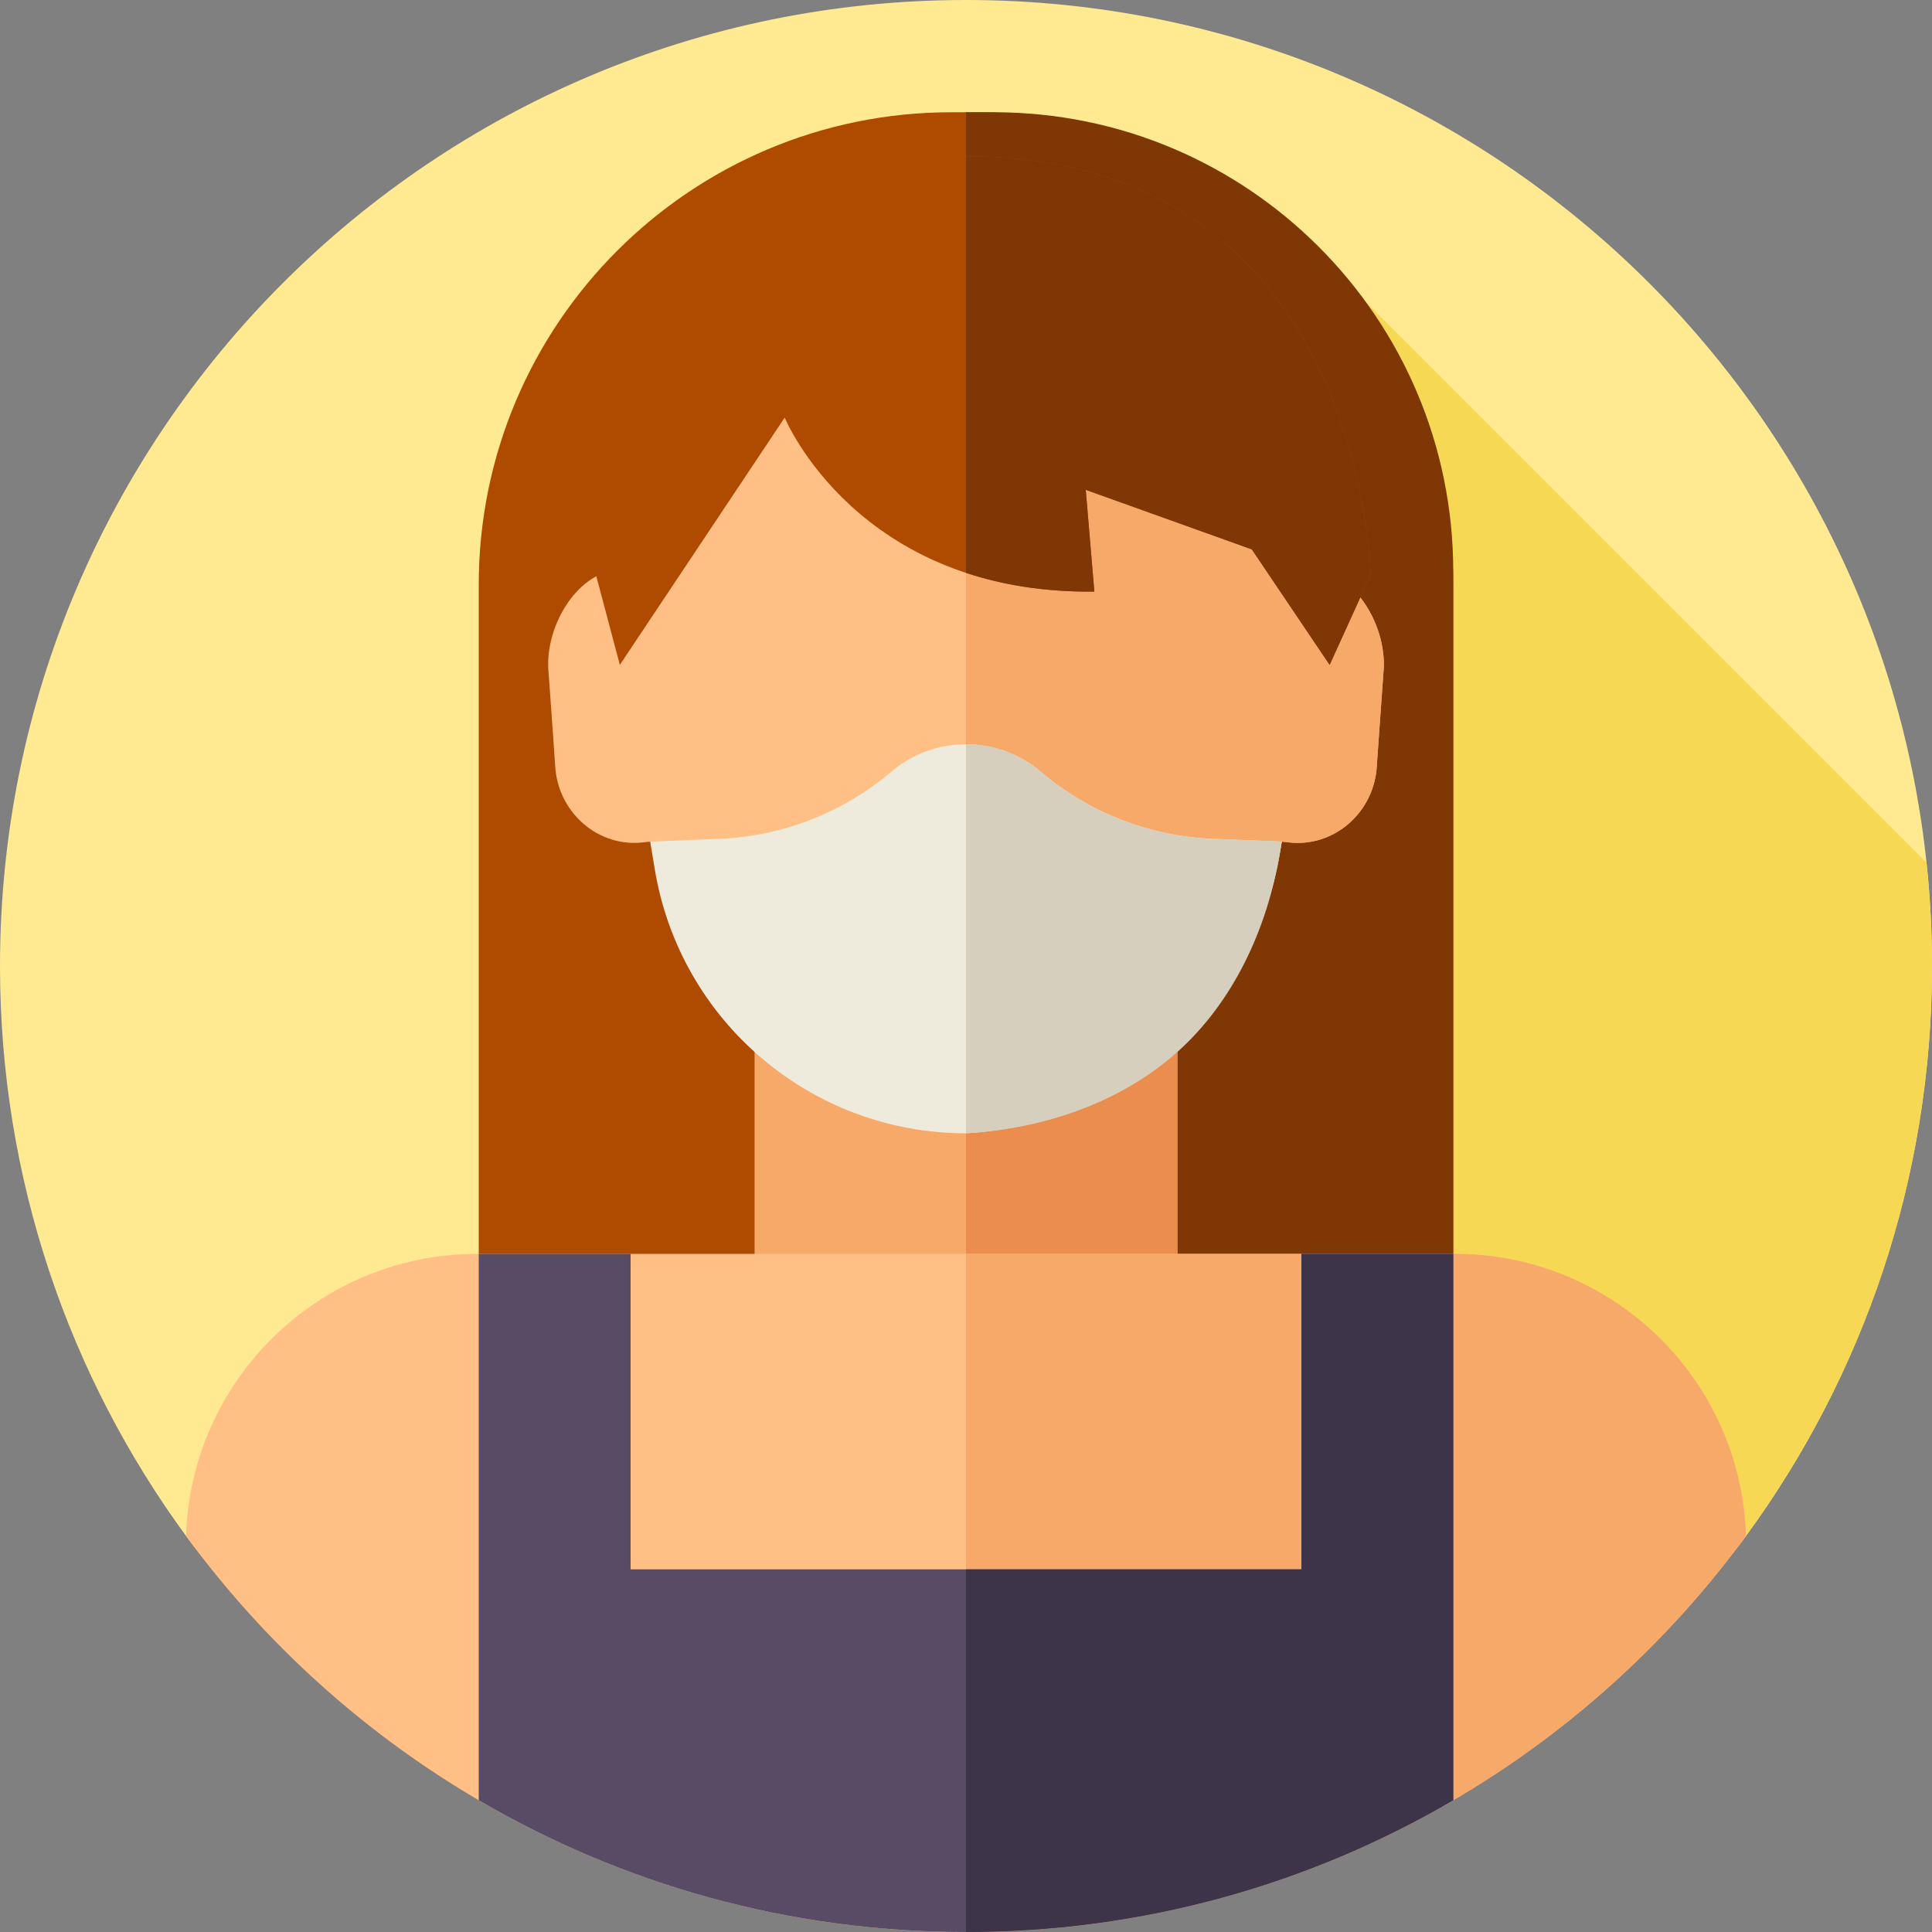 <svg id="Layer_1" enable-background="new 0 0 512 512" height="512" viewBox="0 0 512 512" width="512" xmlns="http://www.w3.org/2000/svg"><rect x="0" y="0" width="512" height="512" fill="#808080" stroke="none"/><g><g><g><path d="m512 256c0 56.5-18.31 108.72-49.31 151.06-46.57 63.62-121.81 39.523-206.69 39.523s-160.12 24.097-206.69-39.523c-31-42.34-49.31-94.56-49.31-151.06 0-141.38 114.62-256 256-256s256 114.62 256 256z" fill="#ffea92"/></g></g><path d="m256 446.583c84.88 0 160.12 24.097 206.69-39.523 31-42.34 49.31-94.56 49.31-151.06 0-9.247-.502-18.376-1.458-27.369l-159.612-159.611-270.463 366.528c45.829 26.466 107.591 11.035 175.533 11.035z" fill="#f7d854"/><g><path d="m385.13 351.329h-258.26v-196.296c0-69.192 56.091-125.283 125.283-125.283h7.693c69.192 0 125.284 56.091 125.284 125.283z" fill="#af4b00"/><path d="m385.127 151.464v199.865h-129.127v-321.579h7.413c67.221 0 121.714 54.494 121.714 121.714z" fill="#7f3706"/><path d="m199.97 260.488h112.06v118.84h-112.06z" fill="#f7a969"/><path d="m256 260.491h56.03v118.84h-56.03z" fill="#ea8d4e"/><path d="m385.54 332.29h-73.51v.002h-112.06v-.002h-73.5c-41.82 0-75.88 33.26-77.16 74.77 46.57 63.62 121.81 104.94 206.69 104.94s160.12-41.32 206.69-104.94c-1.27-41.52-35.32-74.77-77.15-74.77z" fill="#ffbf85"/><path d="m462.69 407.06c-46.57 63.62-121.81 104.94-206.69 104.94v-179.71h129.54c41.83 0 75.88 33.25 77.15 74.77z" fill="#f7a969"/><path d="m385.13 332.29v144.79c-37.91 22.2-82.03 34.92-129.13 34.92s-91.22-12.72-129.13-34.92v-144.79h40.24v83.61h177.78v-83.61z" fill="#584b66"/><path d="m385.13 332.29v144.79c-37.91 22.2-82.03 34.92-129.13 34.92v-96.1h88.89v-83.61z" fill="#3d3449"/><path d="m349.62 151.149c-3.955-60.043-52.523-82.233-93.62-82.233s-89.666 22.19-93.62 82.233c-10.628 2.055-18.177 15.995-16.988 27.265l1.822 25.648c1.247 11.835 11.65 20.476 23.115 19.19l1.977-.214c23.485 63.063 60.316 69.638 83.694 73.33 23.378-3.692 60.209-10.267 83.694-73.33l1.977.214c11.465 1.286 21.868-7.354 23.115-19.19l1.822-25.648c1.189-11.27-6.36-25.21-16.988-27.265z" fill="#ffbf85"/><path d="m366.609 178.414-1.822 25.648c-1.247 11.835-11.65 20.476-23.115 19.19l-1.977-.214c-8.027 21.528-17.602 36.48-27.664 46.971-19.404 20.242-40.63 23.924-56.03 26.359v-227.452c41.097 0 89.665 22.19 93.62 82.233 10.627 2.055 18.176 15.995 16.988 27.265z" fill="#f7a969"/><path d="m275.826 204.523c-11.431-9.719-28.221-9.719-39.652 0-12.748 10.838-28.758 17.094-45.477 17.771l-18.392.744 1.233 7.414c6.705 40.322 41.586 69.882 82.461 69.882 41.791-2.318 76.381-33.318 83.247-74.606l.447-2.69-18.392-.744c-16.717-.677-32.727-6.933-45.475-17.771z" fill="#efebdc"/><path d="m339.69 223.04-.44 2.69c-3.43 20.65-12.49 39.84-27.22 53.04s-35.13 20.41-56.03 21.56v-103.1c7.06 0 14.12 2.43 19.83 7.29 12.74 10.84 28.75 17.1 45.47 17.77z" fill="#d6cfbd"/><path d="m256 41.431c-105.647 0-110.837 82.512-98.451 109.46l6.719 25.304 43.686-65.529s19.187 46.804 82.06 46.117l-2.278-26.975 44.02 15.784 20.616 30.603 10.826-23.805c-.002 0-1.551-110.959-107.198-110.959z" fill="#af4b00"/><path d="m363.199 152.387-10.833 23.812-20.616-30.603-44.02-15.788 2.283 26.97c-13.184.146-24.444-1.797-34.013-4.955v-110.395c105.645 0 107.199 110.959 107.199 110.959z" fill="#7f3706"/></g></g></svg>